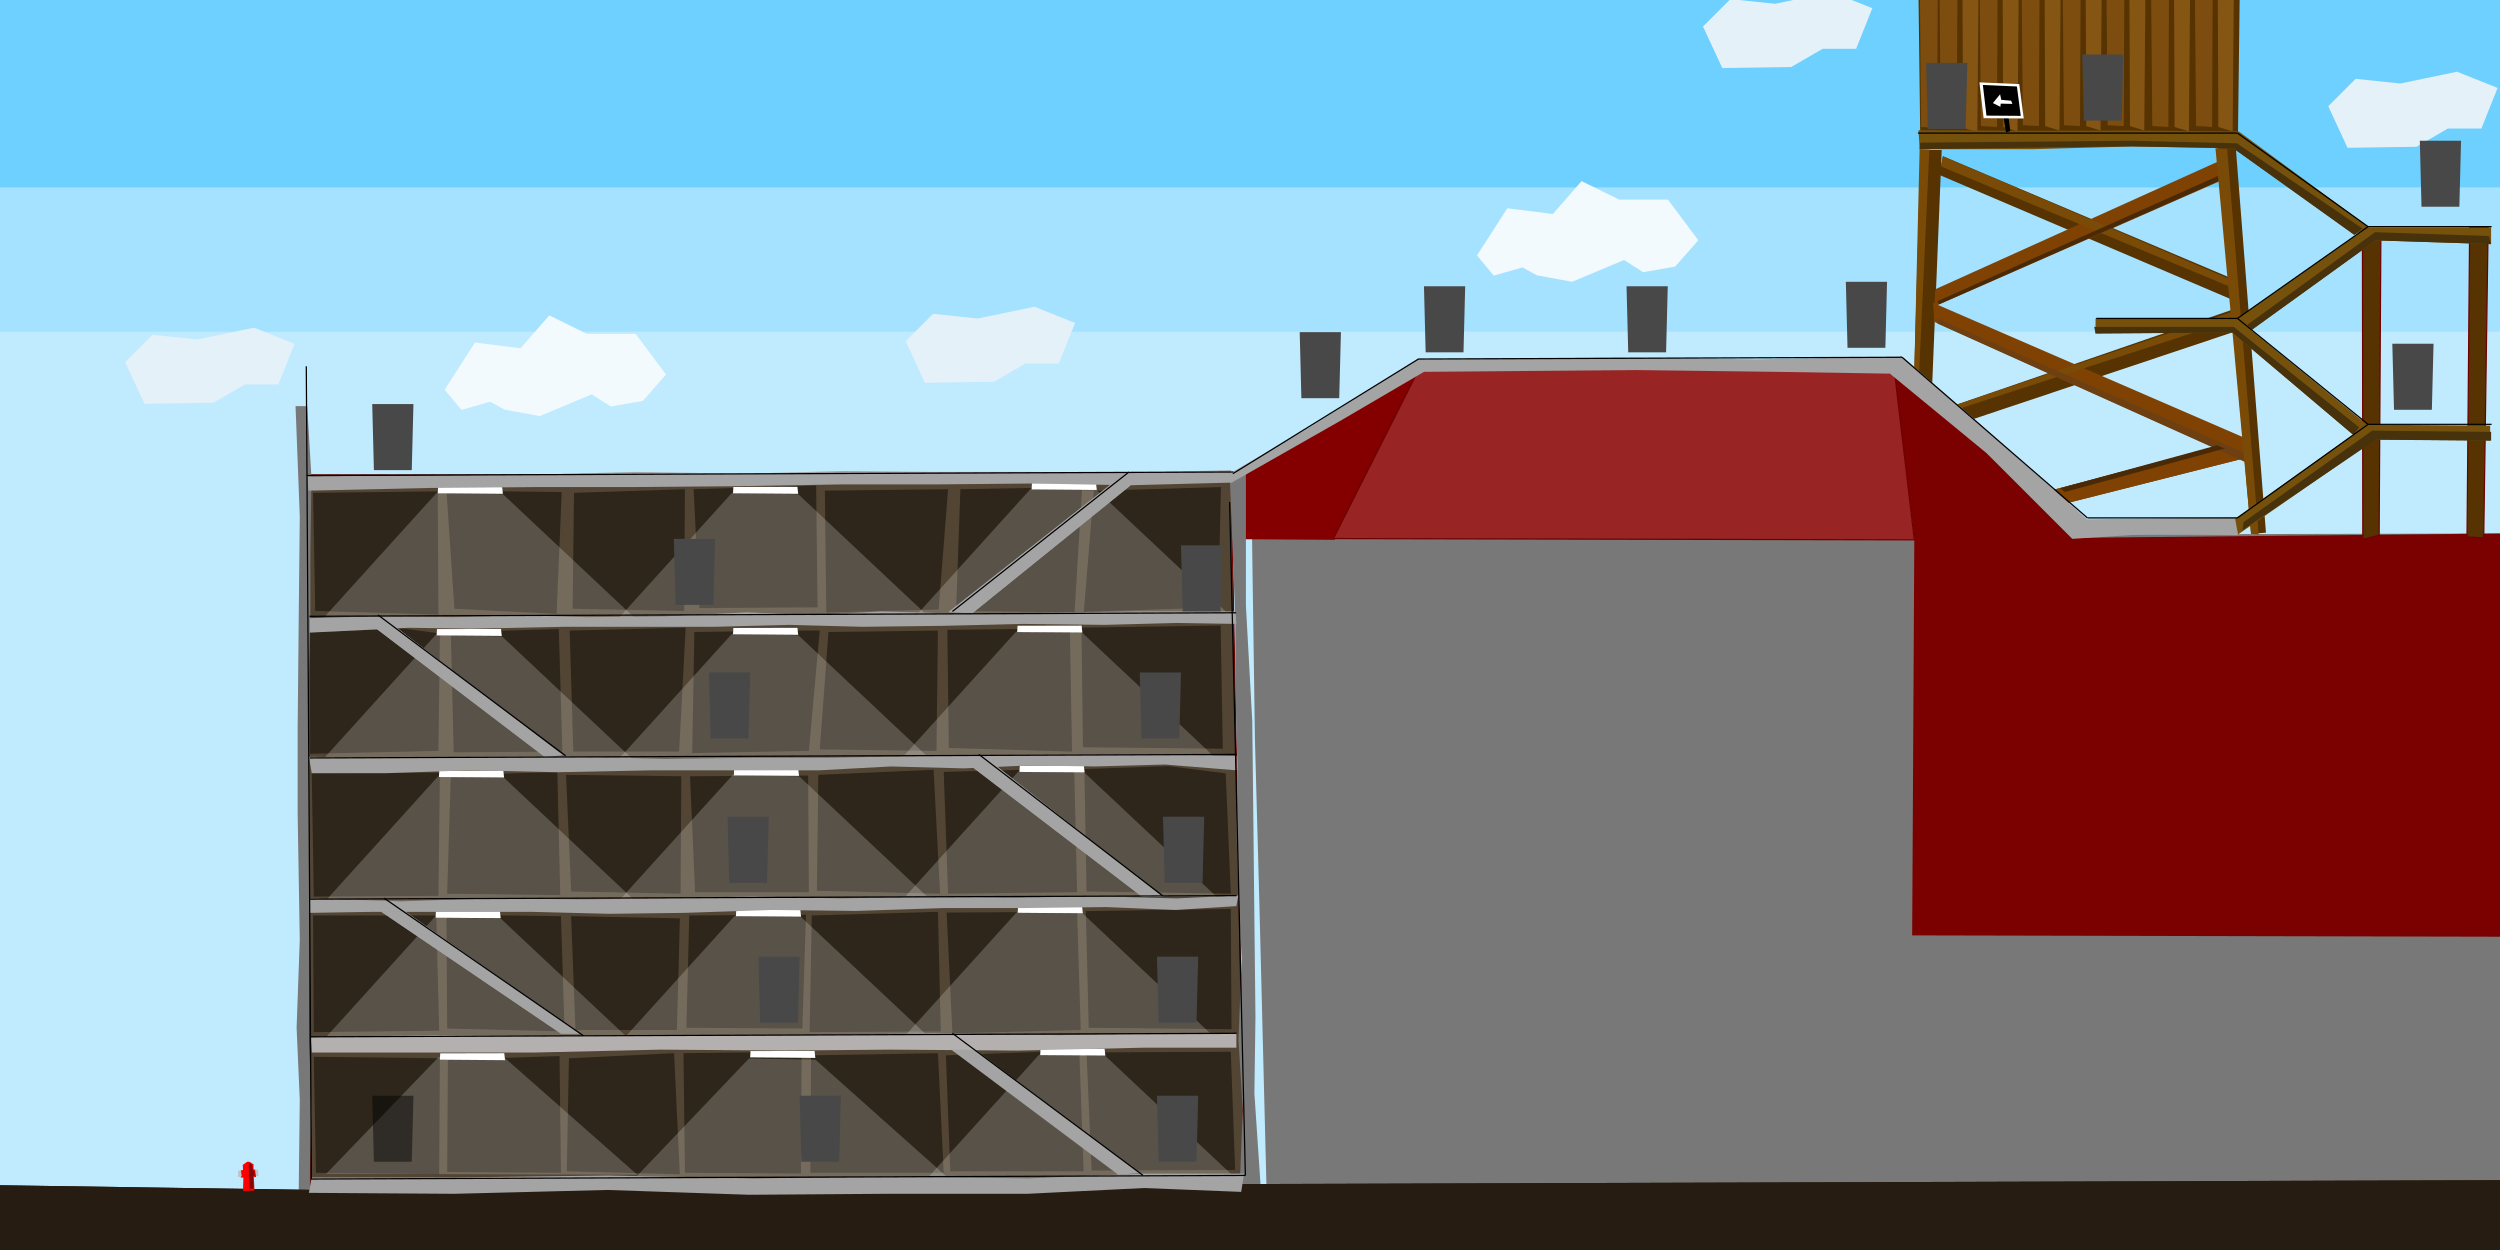 <?xml version="1.0" encoding="UTF-8"?>
<!DOCTYPE svg PUBLIC "-//W3C//DTD SVG 1.1//EN" "http://www.w3.org/Graphics/SVG/1.1/DTD/svg11.dtd">
<svg version="1.1" xmlns="http://www.w3.org/2000/svg" xmlns:xlink="http://www.w3.org/1999/xlink" x="0" y="0" width="2000" height="1000" viewBox="0, 0, 2000, 1000">
  <g id="Background">
    <path d="M0,0 L2000,0 L2000,1000 L0,1000 z" fill="#FFFFFF"/>
  </g>
  <g id="Layer_4">
    <path d="M-128.368,-238.183 L2240.859,-196.368 L2240.859,1054.714 L-128.368,1054.714 L-128.368,-238.183 z" fill="#6DD0FF"/>
    <path d="M-157.439,149.91 L2277.738,149.91 L2277.738,1081.194 L-157.439,1081.194 L-157.439,149.91 z" fill="#A4E2FF"/>
    <path d="M-136.753,265.39 L2274.782,265.39 L2274.782,1070.019 L-136.753,1070.019 L-136.753,265.39 z" fill="#C0EBFF"/>
    <path d="M1531.493,293.947 L1536.462,120.012 L1553.359,120.012 L1544.414,340.661 L1525.529,340.661 L1531.493,293.947 z" fill="#563300"/>
    <path d="M1812.771,426.138 L1787.923,109.079 L1773.014,109.079 L1800.844,427.132 L1812.771,426.138 z" fill="#563300"/>
    <path d="M1554.353,124.982 L1786.929,223.379 L1786.929,240.276 L1551.371,139.89 L1554.353,124.982 z" fill="#563300"/>
    <path d="M1542.563,331.507 L1790.993,245.951 L1789.978,264.54 L1538.882,348.552 L1542.563,331.507 z" fill="#563300"/>
    <path d="M1548.377,231.331 L1776.193,128.443 L1775.984,144.86 L1547.383,245.246 L1548.377,231.331 z" fill="#7F4202"/>
    <path d="M1547.504,257.487 L1796.544,369.485 L1799.85,352.087 L1546.402,242.264 L1547.504,257.487 z" fill="#7F4202"/>
    <path d="M1013.179,949.302 L1007.399,719.248 L1003.931,590.927 L1001.619,429.081 L2003.911,426.769 L2010.692,948.146 L1013.179,949.302 z" fill="#787878"/>
    <g>
      <path d="M1522.548,-136.418" fill="#563300"/>
      <path d="M1522.548,-136.418" fill-opacity="0" stroke="#6F0000" stroke-width="1"/>
    </g>
    <g>
      <path d="M1535.469,420.175 L1794.88,351.595 L1795.875,366.503 L1536.462,432.102 L1535.469,420.175 z" fill="#7F4202"/>
      <path d="M1535.469,420.175 L1794.88,351.595 L1795.875,366.503 L1536.462,432.102 L1535.469,420.175 z" fill="#7F4202"/>
    </g>
    <path d="M1662.658,430.237 L1514.349,292.326 L1531.449,430.857 L1529.736,748.303 L2005.837,749.395 L2003.911,426.769 L1662.658,430.237 z" fill="#7B0000"/>
    <path d="M1139.142,292.326 L1067.722,431.863 L995.619,431.393 L986.243,382.858 L1139.142,292.326 z" fill="#840000"/>
    <g>
      <path d="M1066.716,430.857 L1136.125,293.332 L1515.354,295.343 L1531.449,431.863 L1066.716,430.857 z" fill="#982424"/>
      <path d="M1066.716,430.857 L1136.125,293.332 L1515.354,295.343 L1531.449,431.863 L1066.716,430.857 z" fill-opacity="0" stroke="#6F0000" stroke-width="1"/>
    </g>
    <path d="M1536.169,107.293 L1534.027,-67.672 L1792.547,-66.958 L1790.404,105.865 L1536.169,107.293 z" fill="#563300"/>
    <path d="M1786.12,105.15 L1787.548,-64.102 L1773.979,-64.102 L1774.693,101.58 L1786.12,105.15 z" fill="#855514"/>
    <path d="M1769.694,101.58 L1770.408,-62.673 L1755.411,-61.959 L1756.84,100.866 L1769.694,101.58 z" fill="#7D4D0F"/>
    <path d="M1751.126,105.15 L1752.555,-64.102 L1738.986,-64.102 L1739.7,101.58 L1751.126,105.15 z" fill="#855514"/>
    <path d="M1734.701,101.58 L1735.415,-62.673 L1720.418,-61.959 L1721.847,100.866 L1734.701,101.58 z" fill="#7D4D0F"/>
    <path d="M1715.419,104.436 L1716.848,-64.816 L1703.279,-64.816 L1703.993,100.866 L1715.419,104.436 z" fill="#855514"/>
    <path d="M1698.994,100.866 L1699.708,-63.387 L1684.711,-62.673 L1686.14,100.151 L1698.994,100.866 z" fill="#7D4D0F"/>
    <path d="M1680.426,104.436 L1681.855,-64.816 L1668.286,-64.816 L1669,100.866 L1680.426,104.436 z" fill="#855514"/>
    <path d="M1664.001,100.866 L1664.715,-63.387 L1649.718,-62.673 L1651.146,100.151 L1664.001,100.866 z" fill="#7D4D0F"/>
    <path d="M1647.576,104.436 L1649.004,-64.816 L1635.435,-64.816 L1636.149,100.866 L1647.576,104.436 z" fill="#855514"/>
    <path d="M1631.15,100.866 L1631.865,-63.387 L1616.868,-62.673 L1618.296,100.151 L1631.15,100.866 z" fill="#7D4D0F"/>
    <path d="M1614.011,105.15 L1615.439,-64.102 L1601.871,-64.102 L1602.585,101.58 L1614.011,105.15 z" fill="#855514"/>
    <path d="M1597.586,101.58 L1598.3,-62.673 L1583.303,-61.959 L1584.731,100.866 L1597.586,101.58 z" fill="#7D4D0F"/>
    <path d="M1581.875,105.865 L1583.303,-63.387 L1569.734,-63.387 L1570.448,102.294 L1581.875,105.865 z" fill="#855514"/>
    <path d="M1565.449,102.294 L1566.163,-61.959 L1551.166,-61.245 L1552.595,101.58 L1565.449,102.294 z" fill="#7D4D0F"/>
    <path d="M1549.738,102.294 L1550.452,-61.959 L1535.455,-61.245 L1536.884,101.58 L1549.738,102.294 z" fill="#7D4D0F"/>
    <g>
      <path d="M1973.613,429.59 L1975.722,182.128 L1990.485,182.128 L1986.97,430.293 L1973.613,429.59 z" fill="#563300"/>
      <path d="M1973.613,429.59 L1975.722,182.128 L1990.485,182.128 L1986.97,430.293 L1973.613,429.59 z" fill-opacity="0" stroke="#6F0000" stroke-width="1"/>
    </g>
    <g>
      <path d="M1890.262,431.59 L1889.954,182.831 L1904.717,182.831 L1903.311,428.184 L1890.262,431.59 z" fill="#563300"/>
      <path d="M1890.262,431.59 L1889.954,182.831 L1904.717,182.831 L1903.311,428.184 L1890.262,431.59 z" fill-opacity="0" stroke="#6F0000" stroke-width="1"/>
    </g>
    <g>
      <path d="M245.899,379.899 L248.038,952.028 L995.549,949.889 L984.855,380.969 L245.899,379.899 z" fill="#524533"/>
      <path d="M245.899,379.899 L248.038,952.028 L995.549,949.889 L984.855,380.969 L245.899,379.899 z" fill-opacity="0" stroke="#6F0000" stroke-width="1"/>
    </g>
    <path d="M247.46,952.851 L249.157,890.907 L247.46,833.206 L247.46,778.05 L247.46,725.44 L247.46,663.496 L247.46,610.886 L246.612,552.336 L248.309,499.726 L248.309,442.873 L249.157,381.778 L245.763,324.925 L236.429,324.925 L239.823,413.174 L238.975,494.635 L238.126,582.035 L238.126,651.616 L239.823,751.745 L237.278,822.175 L239.823,879.876 L238.975,952.003 L247.46,952.851 z" fill="#787878"/>
    <path d="M991.637,952.003 L994.183,888.361 L990.789,831.509 L993.334,766.17 L990.789,721.197 L989.092,660.102 L989.94,613.432 L988.243,548.942 L988.243,495.483 L984,386.869 L996.729,378.384 L996.729,484.452 L1001.82,576.944 L1002.668,654.162 L1003.517,735.623 L1004.366,813.689 L1003.517,874.785 L1008.608,950.305 L991.637,952.003 z" fill="#787878"/>
    <g>
      <path d="M-3.143,948.146 L271.884,952.251 L524.334,950.199 L698.792,948.146 L2036.984,944.042 L2041.089,1067.188 L-3.143,1081.555 L-3.143,948.146 z" fill="#271C11"/>
      <path d="M-3.143,948.146 L271.884,952.251 L524.334,950.199 L698.792,948.146 L2036.984,944.042 L2041.089,1067.188 L-3.143,1081.555 L-3.143,948.146 z" fill="#271C11"/>
    </g>
    <path d="M100.128,289.748 L115.541,323.01 L170.706,322.199 L195.855,307.596 L222.626,307.596 L235.606,275.146 L203.156,262.166 L157.726,271.589 L122.031,267.845 L100.128,289.748 z" fill="#E4F1F9"/>
    <path d="M1862.606,84.964 L1878.019,118.226 L1933.184,117.415 L1958.333,102.812 L1985.104,102.812 L1998.084,70.362 L1965.634,57.382 L1920.204,66.805 L1884.509,63.061 L1862.606,84.964 z" fill="#E4F1F9"/>
    <path d="M724.549,272.962 L739.962,306.224 L795.127,305.413 L820.276,290.81 L847.047,290.81 L860.027,258.36 L827.577,245.38 L782.147,254.803 L746.452,251.059 L724.549,272.962 z" fill="#E4F1F9"/>
    <path d="M1362.398,21.18 L1377.811,54.442 L1432.976,53.631 L1458.125,39.028 L1484.896,39.028 L1497.876,6.578 L1465.426,-6.402 L1419.996,3.021 L1384.301,-0.723 L1362.398,21.18 z" fill="#E4F1F9"/>
    <path d="M392.16,321.354 L403.667,327.681 L431.794,332.86 L473.344,315.463 L488.686,325.158 L514.255,320.715 L532.794,299.62 L508.503,267.114 L469.509,267.114 L439.41,252.316 L416.452,278.634 L380.014,274.05 L355.723,311.765 L369.147,327.937 L392.16,321.354 z" fill="#F3FAFD"/>
    <path d="M1218.007,213.926 L1229.514,220.253 L1257.641,225.432 L1299.191,208.035 L1314.533,217.73 L1340.103,213.287 L1358.641,192.192 L1334.35,159.686 L1295.356,159.686 L1265.258,144.888 L1242.299,171.206 L1205.862,166.622 L1181.57,204.337 L1194.994,220.509 L1218.007,213.926 z" fill="#F3FAFD"/>
    <path d="M251.021,845.442 L252.76,938.231 L351.349,939.391 L351.929,846.602 L251.021,845.442 z" fill="#2E261B"/>
    <path d="M358.308,847.762 L357.728,937.651 L448.777,938.231 L447.617,844.862 L358.308,847.762 z" fill="#2E261B"/>
    <path d="M455.156,846.602 L453.417,937.071 L543.886,939.391 L539.246,842.543 L455.156,846.602 z" fill="#2E261B"/>
    <path d="M546.786,842.543 L547.945,938.231 L640.734,938.811 L641.314,841.383 L546.786,842.543 z" fill="#2E261B"/>
    <path d="M648.853,844.282 L648.273,938.231 L754.981,938.231 L750.341,842.543 L648.853,844.282 z" fill="#2E261B"/>
    <path d="M756.721,844.282 L760.2,937.071 L866.907,937.071 L863.428,840.223 L756.721,844.282 z" fill="#2E261B"/>
    <path d="M869.227,841.963 L873.287,936.491 L988.113,935.911 L984.633,841.383 L869.227,841.963 z" fill="#2E261B"/>
    <path d="M250.441,732.356 L251.021,825.725 L351.349,824.565 L349.029,732.356 L250.441,732.356 z" fill="#2E261B"/>
    <path d="M357.148,731.776 L357.728,822.825 L451.677,825.145 L448.777,732.936 L357.148,731.776 z" fill="#2E261B"/>
    <path d="M456.896,732.936 L460.376,823.985 L541.566,823.985 L543.886,734.675 L456.896,732.936 z" fill="#2E261B"/>
    <path d="M551.425,732.356 L549.105,822.245 L641.894,822.825 L644.794,731.776 L551.425,732.356 z" fill="#2E261B"/>
    <path d="M649.433,732.356 L647.694,825.725 L752.661,825.145 L750.341,729.456 L649.433,732.356 z" fill="#2E261B"/>
    <path d="M757.3,730.036 L761.93,826.65 L864.588,823.985 L861.688,729.456 L757.3,730.036 z" fill="#2E261B"/>
    <path d="M868.647,728.876 L870.967,822.245 L985.213,823.405 L984.633,727.136 L868.647,728.876 z" fill="#2E261B"/>
    <path d="M249.398,618.559 L251.021,717.277 L350.769,716.698 L351.929,618.109 L249.398,618.559 z" fill="#2E261B"/>
    <path d="M360.628,619.849 L357.728,714.958 L448.197,716.118 L445.879,617.789 L360.628,619.849 z" fill="#2E261B"/>
    <path d="M452.837,619.849 L456.896,713.218 L544.466,714.958 L545.046,621.009 L452.837,619.849 z" fill="#2E261B"/>
    <path d="M552.005,621.009 L556.064,713.798 L647.114,713.798 L646.534,620.429 L552.005,621.009 z" fill="#2E261B"/>
    <path d="M654.653,619.849 L653.493,712.638 L752.081,714.958 L746.862,615.789 L654.653,619.849 z" fill="#2E261B"/>
    <path d="M754.981,617.529 L758.46,714.958 L861.688,713.798 L859.368,614.63 L754.981,617.529 z" fill="#2E261B"/>
    <path d="M867.487,615.21 L869.227,713.218 L984.633,714.958 L980.574,618.689 L934.759,612.89 L867.487,615.21 z" fill="#2E261B"/>
    <path d="M247.857,506.064 L248.121,603.031 L350.769,600.711 L351.929,506.762 L321.772,502.703 L247.857,506.064 z" fill="#2E261B"/>
    <path d="M360.628,505.603 L362.947,601.871 L449.937,601.291 L447.037,503.283 L360.628,505.603 z" fill="#2E261B"/>
    <path d="M455.736,504.443 L458.636,601.291 L543.306,601.291 L548.525,502.123 L455.736,504.443 z" fill="#2E261B"/>
    <path d="M555.484,505.603 L553.745,602.451 L647.114,600.711 L655.813,504.443 L629.136,504.443 L555.484,505.603 z" fill="#2E261B"/>
    <path d="M655.813,599.551 L662.772,505.603 L750.341,504.443 L749.181,600.711 L655.813,599.551 z" fill="#2E261B"/>
    <path d="M757.88,503.863 L759.04,598.392 L857.629,601.291 L855.889,502.703 L757.88,503.863 z" fill="#2E261B"/>
    <path d="M865.168,502.123 L866.328,597.812 L978.254,598.971 L976.514,500.383 L865.168,502.123 z" fill="#2E261B"/>
    <path d="M250.441,394.256 L252.181,488.785 L350.769,491.684 L350.189,393.096 L250.441,394.256 z" fill="#2E261B"/>
    <path d="M357.148,392.516 L363.527,487.045 L445.298,491.104 L449.357,393.676 L357.148,392.516 z" fill="#2E261B"/>
    <path d="M459.216,394.256 L458.056,487.045 L547.365,488.785 L547.945,391.356 L459.216,394.256 z" fill="#2E261B"/>
    <path d="M554.905,391.356 L559.544,486.465 L654.073,485.885 L652.913,388.457 L554.905,391.356 z" fill="#2E261B"/>
    <path d="M661.032,489.944 L659.872,392.516 L758.46,391.356 L750.921,487.625 L661.032,489.944 z" fill="#2E261B"/>
    <path d="M768.319,391.356 L764.84,488.785 L859.645,489.883 L865.748,389.616 L768.319,391.356 z" fill="#2E261B"/>
    <path d="M875.036,392.651 L867.043,489.453 L974.502,485.901 L976.759,389.616 L875.036,392.651 z" fill="#2E261B"/>
    <path d="M350.963,845.616 L260.94,939.042 L509.826,939.799 L404.156,846.602 L350.963,845.616 z" fill="#FFFFFF" fill-opacity="0.205"/>
    <path d="M352.19,842.682 L351.89,847.723 L404.025,848.151 L403.413,842.578 L352.19,842.682 z" fill="#FFFFFF"/>
    <path d="M599.2,846.771 L509.178,941.213 L758.063,941.978 L652.394,847.768 L599.2,846.771 z" fill="#FFFFFF" fill-opacity="0.205"/>
    <path d="M600.428,840.861 L600.127,845.902 L652.263,846.329 L651.65,840.757 L600.428,840.861 z" fill="#FFFFFF"/>
    <path d="M831.217,843.833 L741.194,943.351 L990.08,944.156 L884.41,844.884 L831.217,843.833 z" fill="#FFFFFF" fill-opacity="0.205"/>
    <path d="M832.444,839.04 L832.144,844.081 L884.279,844.508 L883.667,838.936 L832.444,839.04 z" fill="#FFFFFF"/>
    <path d="M587.793,732.688 L497.771,832.206 L746.656,833.011 L640.987,733.739 L587.793,732.688 z" fill="#FFFFFF" fill-opacity="0.205"/>
    <path d="M589.021,727.895 L588.72,732.936 L640.856,733.363 L640.243,727.791 L589.021,727.895 z" fill="#FFFFFF"/>
    <path d="M347.501,733.905 L257.478,833.423 L506.364,834.229 L400.694,734.956 L347.501,733.905 z" fill="#FFFFFF" fill-opacity="0.205"/>
    <path d="M348.728,729.112 L348.428,734.153 L400.563,734.581 L399.951,729.008 L348.728,729.112 z" fill="#FFFFFF"/>
    <path d="M350.213,621.367 L260.19,720.884 L509.076,721.69 L403.406,622.418 L350.213,621.367 z" fill="#FFFFFF" fill-opacity="0.205"/>
    <path d="M351.44,616.574 L351.139,621.614 L403.275,622.042 L402.663,616.469 L351.44,616.574 z" fill="#FFFFFF"/>
    <path d="M586.137,620.011 L496.114,719.528 L745,720.334 L639.33,621.062 L586.137,620.011 z" fill="#FFFFFF" fill-opacity="0.205"/>
    <path d="M587.365,615.218 L587.064,620.258 L639.199,620.686 L638.587,615.113 L587.365,615.218 z" fill="#FFFFFF"/>
    <path d="M814.604,617.299 L724.581,716.817 L973.467,717.622 L867.797,618.35 L814.604,617.299 z" fill="#FFFFFF" fill-opacity="0.205"/>
    <path d="M815.831,612.506 L815.531,617.547 L867.666,617.974 L867.054,612.401 L815.831,612.506 z" fill="#FFFFFF"/>
    <path d="M812.828,505.399 L722.805,604.917 L971.691,605.723 L866.021,506.45 L812.828,505.399 z" fill="#FFFFFF" fill-opacity="0.205"/>
    <path d="M814.055,500.606 L813.754,505.647 L865.89,506.075 L865.278,500.502 L814.055,500.606 z" fill="#FFFFFF"/>
    <path d="M585.476,507.176 L495.453,606.693 L744.339,607.499 L638.669,508.227 L585.476,507.176 z" fill="#FFFFFF" fill-opacity="0.205"/>
    <path d="M586.703,502.383 L586.403,507.423 L638.538,507.851 L637.926,502.278 L586.703,502.383 z" fill="#FFFFFF"/>
    <path d="M348.355,508.064 L258.333,607.581 L507.218,608.387 L401.548,509.115 L348.355,508.064 z" fill="#FFFFFF" fill-opacity="0.205"/>
    <path d="M349.583,503.271 L349.282,508.311 L401.417,508.739 L400.805,503.166 L349.583,503.271 z" fill="#FFFFFF"/>
    <path d="M349.243,394.388 L259.221,493.905 L508.106,494.711 L402.437,395.439 L349.243,394.388 z" fill="#FFFFFF" fill-opacity="0.205"/>
    <path d="M350.471,389.595 L350.17,394.635 L402.306,395.063 L401.693,389.49 L350.471,389.595 z" fill="#FFFFFF"/>
    <path d="M585.476,394.388 L495.453,493.905 L744.339,494.711 L638.669,395.439 L585.476,394.388 z" fill="#FFFFFF" fill-opacity="0.205"/>
    <path d="M586.703,389.595 L586.403,394.635 L638.538,395.063 L637.926,389.49 L586.703,389.595 z" fill="#FFFFFF"/>
    <path d="M824.346,391.301 L734.323,490.818 L983.209,491.624 L877.539,392.352 L824.346,391.301 z" fill="#FFFFFF" fill-opacity="0.205"/>
    <path d="M825.573,386.508 L825.273,391.548 L877.408,391.976 L876.796,386.403 L825.573,386.508 z" fill="#FFFFFF"/>
    <path d="M813.214,729.992 L723.192,829.509 L972.077,830.315 L866.408,731.043 L813.214,729.992 z" fill="#FFFFFF" fill-opacity="0.205"/>
    <path d="M814.442,725.199 L814.141,730.239 L866.277,730.667 L865.664,725.094 L814.442,725.199 z" fill="#FFFFFF"/>
    <path d="M1566.325,323.408 L1785.24,249.656 L1785.825,256.095 L1567.496,326.92 L1566.325,323.408 z" fill="#7A4B07"/>
    <path d="M1552.863,133.175 L1783.484,229.169 L1782.313,222.731 L1554.353,124.982 L1552.863,133.175 z" fill="#7A4B07"/>
    <path d="M1550.025,254.761 L1550.025,258.854 L1795.875,369.503 L1796.66,362.728 L1550.025,254.761 z" fill="#6E4011"/>
    <path d="M1550.025,240.922 L1774.657,140.63 L1775.169,144.724 L1551.048,243.48 L1550.025,240.922 z" fill="#4A2907"/>
    <path d="M1648.27,390.523 L1773.634,356.239 L1779.774,358.798 L1651.851,393.593 L1648.27,390.523 z" fill="#4A2907"/>
    <path d="M1535.701,119.354 L1531.493,293.947 L1535.303,298.239 L1543.497,119.712 L1535.701,119.354 z" fill="#7A4B07"/>
    <path d="M1772.363,118.541 L1800.844,427.132 L1806.897,427.597 L1781.728,119.127 L1772.363,118.541 z" fill="#7A4B07"/>
  </g>
  <g id="Layer_3">
    <path d="M249.398,941.946 L364.975,941.946 L486.716,940.405 L603.064,942.716 L710.166,941.175 L822.661,942.716 L915.122,938.864 L995.256,938.864 L992.944,953.503 L915.122,950.421 L821.89,955.044 L707.854,955.044 L599.211,955.815 L485.946,951.962 L363.434,955.044 L247.086,954.274 L249.398,941.946 z" fill="#A4A4A4"/>
    <path d="M248.627,829.68 L347.253,828.139 L435.092,828.91 L544.505,828.139 L644.672,828.139 L749.462,826.598 L848.088,828.139 L933.615,826.598 L989.092,826.598 L989.092,838.156 L914.352,838.156 L814.185,840.467 L712.477,839.697 L628.491,840.467 L528.324,839.697 L428.157,842.008 L339.548,842.008 L249.398,842.008 L248.627,829.68 z" fill="#B5B0B0"/>
    <path d="M247.086,718.726 L321.056,721.038 L390.402,718.726 L465.912,719.497 L528.324,718.726 L601.523,717.185 L672.41,718.726 L747.15,717.185 L810.332,717.956 L883.531,717.185 L941.32,718.726 L990.633,716.414 L989.092,724.89 L940.549,727.972 L885.072,725.661 L819.579,726.431 L755.626,726.431 L684.739,728.743 L617.704,727.972 L547.587,730.284 L487.487,731.054 L426.616,729.513 L366.516,729.513 L296.399,729.513 L247.857,730.284 L247.086,718.726 z" fill="#A4A4A4"/>
    <path d="M247.086,605.46 L319.515,606.231 L388.09,605.46 L461.289,605.46 L532.177,607.001 L604.605,606.231 L664.705,606.231 L740.216,604.69 L818.038,603.919 L888.925,603.919 L943.631,603.919 L989.092,604.69 L989.092,616.248 L932.074,611.624 L875.826,613.166 L821.89,612.395 L771.036,614.707 L712.477,613.166 L655.459,616.248 L586.113,616.248 L522.16,616.248 L445.879,617.789 L375.762,616.248 L308.727,618.559 L249.398,618.559 L247.086,605.46 z" fill="#A4A4A4"/>
    <path d="M247.857,494.506 L304.104,492.965 L364.204,493.736 L415.829,492.195 L470.535,493.736 L533.718,492.965 L597.67,489.883 L651.606,492.195 L704.772,489.113 L758.708,490.654 L811.103,490.654 L859.645,489.883 L912.04,489.113 L988.321,489.113 L989.092,499.129 L941.32,498.359 L883.531,499.9 L818.808,499.129 L754.085,500.67 L690.132,501.441 L631.573,499.9 L571.473,501.441 L513.684,501.441 L451.273,501.441 L377.303,502.982 L327.22,502.211 L247.857,506.064 L247.857,494.506 z" fill="#A4A4A4"/>
    <path d="M246.041,381.085 L343.928,380.371 L428.954,379.656 L508.979,377.513 L593.29,378.942 L675.458,376.798 L746.194,377.513 L825.504,377.513 L901.956,378.227 L984.839,376.084 L984.839,386.087 L903.385,388.23 L826.219,386.801 L749.767,387.516 L673.315,387.516 L591.147,388.945 L506.835,389.659 L429.668,389.659 L343.213,390.374 L246.755,392.517 L246.041,381.085 z" fill="#A4A4A4"/>
    <path d="M894.674,939.828 L761.061,839.797 L780.353,839.797 L911.822,938.399 L894.674,939.828 z" fill="#A4A4A4"/>
    <g>
      <path d="M448.823,826.936 L304.493,729.049 L323.784,729.049 L463.827,826.936 L448.823,826.936 z" fill="#A4A4A4"/>
      <path d="M448.823,826.936 L304.493,729.049 L323.784,729.049 L463.827,826.936 L448.823,826.936 z" fill="#A4A4A4"/>
    </g>
    <g>
      <path d="M913.965,717.617 L777.495,613.299 L796.787,612.585 L930.399,717.617 L913.965,717.617 z" fill="#A4A4A4"/>
      <path d="M913.965,717.617 L777.495,613.299 L796.787,612.585 L930.399,717.617 L913.965,717.617 z" fill="#A4A4A4"/>
    </g>
    <g>
      <path d="M435.676,605.44 L297.777,500.408 L317.783,502.551 L449.966,604.011 L435.676,605.44 z" fill="#A4A4A4"/>
      <path d="M435.676,605.44 L297.777,500.408 L317.783,502.551 L449.966,604.011 L435.676,605.44 z" fill="#A4A4A4"/>
    </g>
    <g>
      <path d="M758.77,489.69 L889.524,386.801 L904.529,388.23 L778.061,490.404 L758.77,489.69 z" fill="#A4A4A4"/>
      <path d="M758.77,489.69 L889.524,386.801 L904.529,388.23 L778.061,490.404 L758.77,489.69 z" fill="#A4A4A4"/>
    </g>
    <path d="M984.839,378.227 L1047.715,341.787 L1134.17,287.485 L1139.172,297.488 L1072.008,336.786 L984.124,386.801 L984.839,378.227 z" fill="#A4A4A4"/>
    <path d="M1520.717,285.342 L1404.968,287.485 L1294.934,286.056 L1217.053,286.771 L1133.456,287.485 L1137.743,297.488 L1222.769,296.774 L1309.938,296.059 L1422.116,297.488 L1511.429,298.917 L1520.717,285.342 z" fill="#A4A4A4"/>
    <path d="M1520.809,284.398 L1581.866,337.264 L1669.728,415.446 L1788.863,413.957 L1790.352,428.104 L1715.893,427.359 L1657.814,431.082 L1589.312,362.58 L1509.641,297.056 L1520.809,284.398 z" fill="#A4A4A4"/>
    <path d="M1788.118,414.957 L1893.85,339.753 L1992.136,340.498 L1992.136,352.411 L1899.807,351.666 L1790.352,427.615 L1788.118,414.957 z" fill="#76510C"/>
    <path d="M1676.429,254.869 L1789.607,254.869 L1894.595,340.498 L1882.681,347.943 L1785.884,266.038 L1676.429,266.783 L1676.429,254.869 z" fill="#76510C"/>
    <path d="M1992.881,181.9 L1893.85,181.9 L1788.863,255.614 L1801.521,263.805 L1900.551,192.324 L1992.881,195.302 L1992.881,181.9 z" fill="#76510C"/>
    <path d="M1534.806,104.187 L1627.2,104.654 L1705.468,104.462 L1791.096,105.207 L1895.339,181.9 L1883.426,187.856 L1786.629,118.609 L1705.468,117.12 L1626.542,119.354 L1535.701,119.354 L1534.806,104.187 z" fill="#76510C"/>
    <path d="M1897.736,344.486 L1794.886,417.657 L1793.862,424.309 L1900.591,351.775 L1992.92,352.52 L1992.91,345.509 L1897.736,344.486 z" fill="#48320C"/>
    <path d="M1887.229,341.818 L1786.938,261.483 L1675.389,261.483 L1676.429,266.783 L1785.884,266.038 L1882.681,347.943 L1887.229,341.818 z" fill="#48320C"/>
    <path d="M1797.684,259.948 L1900.022,185.753 L1991.103,188.823 L1992.881,195.302 L1900.551,192.324 L1801.521,263.805 L1797.684,259.948 z" fill="#48320C"/>
    <path d="M1536.209,114.116 L1653.898,113.092 L1705.067,112.581 L1789.496,114.627 L1889.954,182.831 L1883.426,187.856 L1786.629,118.609 L1705.468,117.12 L1654.922,117.698 L1535.701,119.354 L1536.209,114.116 z" fill="#48320C"/>
  </g>
  <g id="Surfaces">
    <path d="M245.033,293.019 L249.108,943.225 L996.295,940.352" fill-opacity="0" stroke="#000000" stroke-width="1"/>
    <path d="M247.922,829.475 L989.279,826.65" fill-opacity="0" stroke="#000000" stroke-width="1"/>
    <path d="M247.922,719.33 L989.279,716.506" fill-opacity="0" stroke="#000000" stroke-width="1"/>
    <path d="M247.547,493.036 L988.904,490.212" fill-opacity="0" stroke="#000000" stroke-width="1"/>
    <path d="M247.922,606.361 L989.279,603.537" fill-opacity="0" stroke="#000000" stroke-width="1"/>
    <path d="M245.435,380.424 L986.792,377.6" fill-opacity="0" stroke="#000000" stroke-width="1"/>
    <path d="M914.438,940.352 L761.93,826.65" fill-opacity="0" stroke="#000000" stroke-width="1"/>
    <path d="M466.799,828.65 L307.23,718.506" fill-opacity="0" stroke="#000000" stroke-width="1"/>
    <path d="M929.971,716.506 L783.111,603.537" fill-opacity="0" stroke="#000000" stroke-width="1"/>
    <path d="M452.508,604.648 L302.415,491.989" fill-opacity="0" stroke="#000000" stroke-width="1"/>
    <path d="M761.93,489.156 L903.141,377.6" fill-opacity="0" stroke="#000000" stroke-width="1"/>
    <path d="M986.268,378.942 L1134.727,287.225 L1521.645,285.812" fill-opacity="0" stroke="#000000" stroke-width="1"/>
    <path d="M1521.645,285.812 L1669.916,414.314" fill-opacity="0" stroke="#000000" stroke-width="1"/>
    <path d="M1669.916,414.314 L1789.945,414.314 L1894.442,339.473 L1993.289,339.473" fill-opacity="0" stroke="#000000" stroke-width="1"/>
    <path d="M1894.442,339.473 L1789.945,254.746 L1676.977,254.746" fill-opacity="0" stroke="#000000" stroke-width="1"/>
    <path d="M1789.945,254.746 L1894.442,181.316 L1993.289,181.316" fill-opacity="0" stroke="#000000" stroke-width="1"/>
    <path d="M1894.442,181.316 L1789.945,106.475" fill-opacity="0" stroke="#000000" stroke-width="1"/>
    <path d="M1789.945,106.475 L1534.354,106.475" fill-opacity="0" stroke="#000000" stroke-width="1"/>
    <path d="M996.295,940.352 L983.697,401.614" fill-opacity="0" stroke="#000000" stroke-width="1"/>
  </g>
  <g id="Layer_2">
    <path d="M299.123,929.402 L297.777,876.57 L330.754,876.57 L329.408,929.402 L299.123,929.402 z" fill="#000000" fill-opacity="0.475" id="Pivot_l0_t0"/>
    <g id="EndSign">
      <path d="M1605.821,85.26 L1608.217,104.833 L1604.863,106 L1601.27,85.26 L1605.821,85.26 z" fill="#000000"/>
      <path d="M1615.405,67.29 L1619,94.786 L1586.892,94.552 L1583.54,65.893 L1615.405,67.29 z" fill="#FFFFFF"/>
      <path d="M1613.531,69.184 L1616.604,92.689 L1589.158,92.489 L1586.291,67.989 L1613.531,69.184 z" fill="#000000"/>
      <path d="M1608.936,80.572 L1601.03,79.873 L1600.071,75.444 L1594.32,82.437 L1600.311,85.465 L1600.549,82.902 L1609.895,83.135 L1608.936,80.572 z" fill="#FFFFFF"/>
    </g>
    <path d="M1542.244,103.125 L1540.898,50.293 L1573.875,50.293 L1572.529,103.125 L1542.244,103.125 z" fill="#484848" id="Pivot_e"/>
    <path d="M641.061,929.402 L639.715,876.57 L672.691,876.57 L671.345,929.402 L641.061,929.402 z" fill="#484848" id="Pivot_l5_t2_s1_c1"/>
    <path d="M608.085,818.158 L606.739,765.326 L639.715,765.326 L638.369,818.158 L608.085,818.158 z" fill="#484848" id="Pivot_l5_t2_s1_c1"/>
    <path d="M568.497,590.78 L567.151,537.948 L600.127,537.948 L598.781,590.78 L568.497,590.78 z" fill="#484848" id="Pivot_l5_t2_s1_c1"/>
    <path d="M1302.577,281.842 L1301.231,229.01 L1334.207,229.01 L1332.861,281.842 L1302.577,281.842 z" fill="#484848" id="Pivot_l5_t2_s1_c3"/>
    <path d="M1140.518,281.842 L1139.172,229.01 L1172.148,229.01 L1170.802,281.842 L1140.518,281.842 z" fill="#484848" id="Pivot_l5_t2_s1_c1"/>
    <path d="M1041.104,318.546 L1039.758,265.714 L1072.734,265.714 L1071.388,318.546 L1041.104,318.546 z" fill="#484848" id="Pivot_l5_t2_s1_c1"/>
    <path d="M1478.011,278.264 L1476.665,225.432 L1509.641,225.432 L1508.295,278.264 L1478.011,278.264 z" fill="#484848" id="Pivot_l5_t2_s1_c1"/>
    <path d="M1915.203,327.822 L1913.857,274.99 L1946.833,274.99 L1945.487,327.822 L1915.203,327.822 z" fill="#484848" id="Pivot_l5_t5_s1_c3"/>
    <path d="M1937.203,165.413 L1935.857,112.581 L1968.833,112.581 L1967.487,165.413 L1937.203,165.413 z" fill="#484848" id="Pivot_l5_t5_s1_c1"/>
    <path d="M1667.124,96.479 L1665.778,43.647 L1698.754,43.647 L1697.408,96.479 L1667.124,96.479 z" fill="#484848" id="Pivot_l5_t1_s2_c3"/>
    <path d="M926.909,818.158 L925.563,765.326 L958.539,765.326 L957.193,818.158 L926.909,818.158 z" fill="#484848" id="Pivot_l5_t0_s1_c1"/>
    <path d="M299.123,376.084 L297.777,323.252 L330.754,323.252 L329.407,376.084 L299.123,376.084 z" fill="#484848" id="Pivot_l5_t0_s1_c1"/>
    <path d="M913.168,590.78 L911.822,537.948 L944.798,537.948 L943.452,590.78 L913.168,590.78 z" fill="#484848" id="Pivot_l5_t0_s1_c1"/>
    <path d="M583.37,706.233 L582.024,653.401 L615,653.401 L613.654,706.233 L583.37,706.233 z" fill="#484848" id="Pivot_l5_t3_s1_c2"/>
    <path d="M540.416,483.914 L539.07,431.082 L572.046,431.082 L570.7,483.914 L540.416,483.914 z" fill="#484848" id="Pivot_l5_t3_s1_c2"/>
    <path d="M926.909,929.402 L925.563,876.57 L958.539,876.57 L957.193,929.402 L926.909,929.402 z" fill="#484848" id="Pivot_l5_t3_s1_c1"/>
    <path d="M931.745,706.233 L930.399,653.401 L963.375,653.401 L962.029,706.233 L931.745,706.233 z" fill="#484848" id="Pivot_l5_t3_s1_c1"/>
    <g id="Faucet">
      <path d="M194.445,952.769 L194.699,942.098 L192.668,942.098 L192.668,936.258 L194.445,936.004 L194.191,931.941 L197.746,929.402 L199.524,929.402 L202.825,931.434 L202.825,935.496 L204.348,935.75 L204.856,941.591 L203.078,941.591 L203.586,952.496 L194.445,952.769 z" fill="#FF0000"/>
      <path d="M199.72,950.954 L199.17,941.336 L199.033,930.207 L201.643,931.581 L202.193,936.115 L203.567,936.665 L203.842,940.649 L202.33,940.649 L202.88,950.954 L199.72,950.954 z" fill="#810606"/>
      <path d="M204.348,935.75 L204.856,940.924 L206.864,940.924 L206.452,935.841 L204.348,935.75 z" fill="#C3C3C3"/>
      <path d="M190.652,936.528 L192.668,936.258 L193.4,940.924 L190.377,941.749 L190.652,936.528 z" fill="#C3C3C3"/>
    </g>
    <path d="M946.144,489.113 L944.798,436.281 L977.775,436.281 L976.429,489.113 L946.144,489.113 z" fill="#484848" id="Pivot_g"/>
  </g>
</svg>
